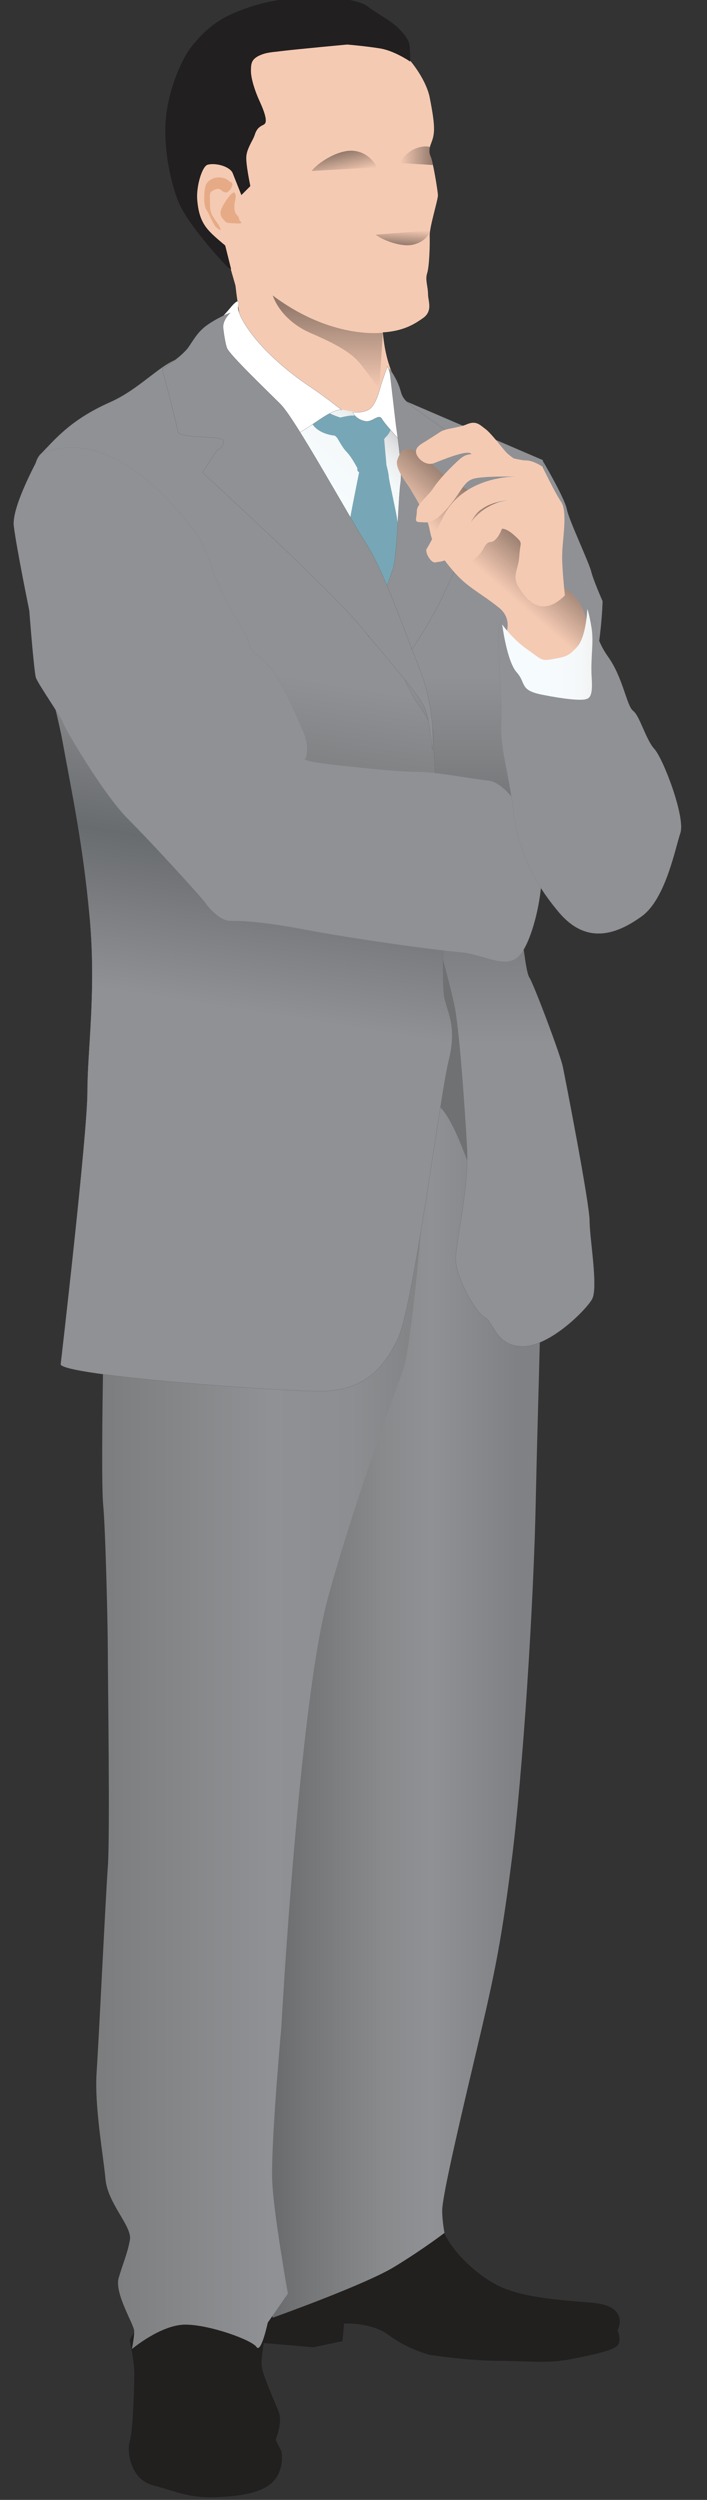 <?xml version="1.0" encoding="utf-8"?>
<?xml-stylesheet href="../../styles/viewer-avatars.css" type="text/css"?>
<!-- Generator: Adobe Illustrator 18.1.0, SVG Export Plug-In . SVG Version: 6.00 Build 0)  -->
<svg version="1.1" id="Male-Front" class="avatar-guide skin-darker" xmlns="http://www.w3.org/2000/svg" xmlns:xlink="http://www.w3.org/1999/xlink" x="0px" y="0px"
	 viewBox="0 0 214.4 757.4" style="enable-background:new 0 0 214.4 757.4;" xml:space="preserve">
<rect x="0" y="0" width="214.4" height="757.4" fill="#333333" stroke="none"/>
<path id="face" style="fill:#F5CAB3;" d="M129.5,82.9c-0.6,1.9,0.3,4,0.3,6.2c0,2.2,1.6,5.2-1.7,7.4c-1.8,1.2-5.2,3.8-12,4.2
	c0.4,4.5,1.4,10.1,4.1,15c5.8,10.7-9.7,12.8-25.4,12.8c-15.7,0-18.5-17-18.5-17s-3.1-9.3-4.9-25c-1.3-4.5-2.7-9.3-3.3-12.1
	c0-0.1,0-0.2-0.1-0.3c-3.6-2-10.1-8.4-10.7-14.3c-0.4-4.4,1.2-7.4,2.8-9.1c-1.6-5.2-2.9-10.2-3.1-14C56.6,26.1,61.7,2.5,88.6,2.5
	c27,0,40.1,18.8,41.7,27c1.7,8.6,1.6,10.8,0.6,13.5c-0.9,2.2-0.8,3.3-0.3,4.4c0.6,1.1,2.2,10.5,2.2,11.8c0,1.4-2.5,9.4-2.5,12.1
	C130.4,74,130.2,80.9,129.5,82.9z"/>
<linearGradient id="SVGID_1_" gradientUnits="userSpaceOnUse" x1="-298.448" y1="-136.522" x2="-298.448" y2="-143.496" gradientTransform="matrix(-1.213 0.28 0.225 0.974 -226.479 269.575)">
	<stop  offset="0" style="stop-color:#000000;stop-opacity:0"/>
	<stop  offset="1" style="stop-color:#000000;stop-opacity:0.4"/>
</linearGradient>
<path style="fill:url(#SVGID_1_);" d="M114.4,50.7c-0.7-1.1-2.6-4.5-7.1-5c-4.5-0.5-10.7,3.4-12.8,6.1"/>
<linearGradient id="SVGID_2_" gradientUnits="userSpaceOnUse" x1="-5056.968" y1="1238.051" x2="-5056.968" y2="1229.971" gradientTransform="matrix(-0.902 -6.180000e-02 4.230000e-02 -0.615 -4489.37 518.366)">
	<stop  offset="0" style="stop-color:#000000;stop-opacity:0"/>
	<stop  offset="1" style="stop-color:#000000;stop-opacity:0.4"/>
</linearGradient>
<path style="fill:url(#SVGID_2_);" d="M130.6,69.8c-0.4,0.9-1.5,3.4-5.2,4.3c-3.6,0.9-9.3-1.3-11.5-3"/>
<linearGradient id="SVGID_3_" gradientUnits="userSpaceOnUse" x1="-943.693" y1="117.867" x2="-943.693" y2="89.456" gradientTransform="matrix(-1 0 0 1 -844.263 0)">
	<stop  offset="0" style="stop-color:#000000;stop-opacity:0"/>
	<stop  offset="0.902" style="stop-color:#000000;stop-opacity:0.4"/>
</linearGradient>
<path style="fill:url(#SVGID_3_);" d="M116.1,100.8c0,0-15.5,2.2-33.4-11.3c0,0,2.1,7.4,11.7,11.5c9.6,4.1,13,6.8,15.1,9.5
	c2.1,2.7,5.5,7.4,5.5,7.4L116.1,100.8z"/>
<linearGradient id="SVGID_4_" gradientUnits="userSpaceOnUse" x1="82.682" y1="173.3" x2="127.308" y2="128.674">
	<stop  offset="0.472" style="stop-color:#F6FBFD"/>
	<stop  offset="0.703" style="stop-color:#F4F8F9"/>
	<stop  offset="0.786" style="stop-color:#ECEFEF"/>
	<stop  offset="0.845" style="stop-color:#E0E1E2"/>
	<stop  offset="0.893" style="stop-color:#CFD0D1"/>
	<stop  offset="0.934" style="stop-color:#BBBBBD"/>
	<stop  offset="0.97" style="stop-color:#A4A5A7"/>
	<stop  offset="1" style="stop-color:#8C8E90"/>
</linearGradient>
<path style="fill:url(#SVGID_4_);" d="M88.4,124.6c0,0,0-6.1,10.5-2c10.5,4.1,24.3,2.4,24.3,2.4s5.4,2,4.4,16.9
	c-1,14.9-8.5,39.6-9.1,41.9c-0.7,2.4-2,16.9-14.9,5.8c-12.8-11.2-22.3-12.2-22-22.7c0.3-10.5,7.1-51.1,7.1-51.1L88.4,124.6z"/>
<path id="shirt" style="fill:#77A7B6;" d="M120.9,187.8c-0.7,1-12.5-5.8-14.5-8.8c-2-3-1-15.2-0.7-18.9c0.3-2.8,2.3-12.5,3.2-17
	c-0.8-0.5-0.5-1.2-0.5-1.2s-1.7-3.4-3.4-5.1c-0.8-0.8-1.8-2.5-2.8-4.2c-0.4-0.3-0.6-0.6-0.6-0.6s-4.7-0.3-6.8-3.4
	c-2-3.1,2-5.8,2-5.8l2.4,2c0,0,1.5,0.9,4,1.7c1.5-0.4,3.1-0.6,3.1-0.6s4.1,0,6.1,0l2.7-2.1c0,0,4.1,2.7,3.7,5.1
	c-0.3,2.4-2,3.7-2,3.7s0,0.2-0.3,0.4c0,0,0,0,0,0l0.7,7.9c0.4,1.5,0.7,3,0.7,3.5c0,1,2.7,12.5,2.7,14.2c0,1.7,1.4,6.1,3,9.1
	C125.3,170.9,121.6,186.8,120.9,187.8z"/>
<path style="fill:#FFFFFF;stroke:#656869;stroke-width:5.704700e-02;stroke-miterlimit:10;" d="M72.2,93.1c0,0-0.3,1.9,3.4,7.1
	c4.9,6.9,12.8,13.2,17.9,16.6c5.1,3.4,10.1,7.4,10.1,7.4s-1.4-0.7-6.8,3c-5.4,3.7-11.2,7.1-11.2,7.1s-6.4,1-7.1-0.7
	c-0.7-1.7-6.1-14.9-8.5-18.3c-2.4-3.4-5.7-11.8-6.1-12.9c-0.3-1-0.3-2.4-0.3-2.4s4.1-4.1,6.8-7.4C73.3,89.4,72.2,93.1,72.2,93.1z"/>
<path style="fill:#FFFFFF;stroke:#656869;stroke-width:5.704700e-02;stroke-miterlimit:10;" d="M110.7,127.6
	c2.2,0.5,4.1-2.4,5.1-0.7c1,1.7,5.1,6.1,5.1,6.1s-1-5.4-1-7.1c0-1.7-0.3-5.4-0.7-8.5c-0.3-3.1-1.7-6.4-1.7-6.4s-1.7,4.7-2,5.8
	c-0.3,1-1.4,5.7-3.4,7.1c-2,1.4-5.1,1-5.1,1S107.7,127,110.7,127.6z"/>
<path style="fill:#221F1F;stroke:#221F1F;stroke-width:0.523;stroke-miterlimit:10;" d="M39.6,709c0,0,1.4,6.8,1.4,9.9
	c0,3.2-0.4,18-1.4,20.7c-0.9,2.7,0,11.3,6.8,13.1c6.8,1.8,11.3,4.1,19.8,3.6c8.6-0.4,14.4-1.8,17.1-5.4c2.7-3.6,1.8-8.1,1.8-8.1
	l-1.8-3.6c0,0,2.3-5.4,0.9-8.6c-1.3-3.2-4.5-10.4-5-13.1c-0.5-2.7,0.5-5.9,0.9-11.7c0.5-5.9-25.2-11.3-31.6-6.8
	C42.3,703.6,39.6,709,39.6,709z"/>
<path style="fill:#221F1F;stroke:#221F1F;stroke-width:0.523;stroke-miterlimit:10;" d="M78.8,709.5l16.2,1.4l8.6-1.8l0.5-5.4
	c0,0,8.6-0.5,14,3.6c5.4,4.1,12.2,5.9,12.2,5.9s11.7,1.8,20.7,1.8c9,0,14.4,0.9,21.6-0.4c7.2-1.4,13.1-2.7,14.4-4.1
	c1.4-1.3,0-4.5,0-4.5s4.1-7.2-7.7-8.1c-11.7-0.9-21.2-1.8-28-5c-6.8-3.2-16.7-12.2-18-19.8c-1.3-7.7-45.5-4.5-45.5-4.5
	s-17.1,9.9-18,11.3C68.9,681.1,70.7,709,78.8,709.5z"/>
<linearGradient id="SVGID_5_" gradientUnits="userSpaceOnUse" x1="65.725" y1="486.019" x2="164.028" y2="486.019">
	<stop  offset="0.184" style="stop-color:#6A6C6E"/>
	<stop  offset="0.291" style="stop-color:#767779"/>
	<stop  offset="0.51" style="stop-color:#898A8C"/>
	<stop  offset="0.663" style="stop-color:#909194"/>
	<stop  offset="0.926" style="stop-color:#808184"/>
</linearGradient>
<path style="fill:url(#SVGID_5_);" d="M82.7,702.2c0,0,28.4-10.1,37.2-15.6c8.8-5.4,14.9-10.1,14.9-10.1s-0.7-3.4-0.7-6.8
	c0-3.4,3.4-18.9,9.5-44.6c6.1-25.7,8.1-34.5,11.5-60.9c3.4-26.4,6.8-78.5,7.4-110.9c0.7-32.5,2-64.3,1.4-79.1
	c-0.7-14.9-8.1-45.3-8.1-45.3L142,269.8l-20.7,36.1c0,0-35.8,60.9-36.5,64.3c-0.7,3.4-10.8,120.4-10.8,129.2
	c0,8.8-8.8,128.5-8.1,131.9C66.4,634.6,82.7,702.2,82.7,702.2z"/>
<linearGradient id="SVGID_6_" gradientUnits="userSpaceOnUse" x1="29.125" y1="510.813" x2="128.668" y2="510.813">
	<stop  offset="1.840490e-02" style="stop-color:#7B7D7E"/>
	<stop  offset="0.528" style="stop-color:#909194"/>
	<stop  offset="0.781" style="stop-color:#8D8E91"/>
	<stop  offset="0.967" style="stop-color:#838486"/>
	<stop  offset="1" style="stop-color:#808184"/>
</linearGradient>
<path style="fill:url(#SVGID_6_);" d="M31.3,412.1c0,0-0.7,36.5,0,44c0.7,7.4,1.4,36.5,1.4,44.6c0,8.1,0.7,55.5,0,64.9
	c-0.7,9.5-2.7,52.1-3.4,62.2c-0.7,10.2,2,25,2.7,32.5c0.7,7.4,8.1,14.2,7.4,18.3c-0.7,4-2,6.8-3.4,11.5c-1.4,4.7,4.7,14.2,4.7,16.2
	c0,2-0.7,5.4-0.7,5.4s8.8-7.4,16.2-7.4c7.4,0,20.3,4.7,21.6,6.8c1.4,2,3.4-7.4,3.4-7.4l6.1-8.8c0,0-4.1-23-4.7-33.1
	c-0.7-10.2,2.7-47.4,2.7-47.4s5.4-98.7,14.2-130.5c8.8-31.8,21-63.6,23-69.7c2-6.1,6.1-46,6.1-59.5c0-13.5-8.1-44.6-8.1-44.6
	s-50.7,2.7-57.5,6.8C56.3,320.7,26.5,399.2,31.3,412.1z"/>
<path style="fill:#707173;" d="M146.6,367c0.8,2.7,13.1-78.4,7.8-79.4c-5.2-1-24.2-24.5-30.1-24.5c-5.9,0-26.8-10.8-33.3,22.6
	c-6.5,33.3-19.6,26.5-4.6,63.7c15,37.3-4.6,13.7,15,37.3C121.1,410.2,119.1,272.9,146.6,367z"/>
<path style="fill:#909194;stroke:#808184;stroke-width:5.704700e-02;stroke-miterlimit:10;" d="M164.5,139.5c0,0,6.8,11.5,7.4,14.9
	c0.7,3.4,6.8,16.2,7.4,18.9c0.7,2.7,3.4,8.8,3.4,8.8s0,5.4-1.4,14.9c-1.4,9.5,2,23.7-14.2,24.4c-16.2,0.7-25-20.3-25.7-25.7
	C140.8,190.2,149,136.1,164.5,139.5z"/>
<linearGradient id="SVGID_7_" gradientUnits="userSpaceOnUse" x1="147.988" y1="408" x2="147.988" y2="120.528">
	<stop  offset="0.319" style="stop-color:#909194"/>
	<stop  offset="0.528" style="stop-color:#696C6F"/>
	<stop  offset="0.62" style="stop-color:#7F8183"/>
	<stop  offset="0.706" style="stop-color:#909194"/>
</linearGradient>
<path style="fill:url(#SVGID_7_);stroke:#656869;stroke-width:5.704700e-02;stroke-miterlimit:10;" d="M120.6,120.5l44,18.9
	l4.1,49.4c0,0-6.8,54.8-8.1,62.2c-1.4,7.4-4.7,25-3.4,28.4c1.4,3.4,2,14.9,3.4,16.9c1.3,2,9.5,23.7,10.1,27
	c0.7,3.4,8.1,41.3,8.1,46.7c0,5.4,2.7,20.3,0.7,23.7c-2,3.4-12.8,14.2-21,14.2c-8.1,0-8.8-7.4-11.5-8.8c-2.7-1.3-8.8-12.2-8.8-17.6
	c0-5.4,4.1-21.6,3.4-33.8c-0.7-12.2-2-31.1-3.4-40.6c-1.4-9.5-11.5-42.6-12.2-44.6c-0.7-2-10.1-52.1-10.1-54.1
	c0-2,3.4-18.9,7.4-32.5c4.1-13.5,1.4-43.3,1.4-43.3L120.6,120.5z"/>
<linearGradient id="SVGID_8_" gradientUnits="userSpaceOnUse" x1="43.792" y1="418.402" x2="92.06" y2="113.653">
	<stop  offset="0.374" style="stop-color:#909194"/>
	<stop  offset="0.528" style="stop-color:#696C6F"/>
	<stop  offset="0.62" style="stop-color:#7F8183"/>
	<stop  offset="0.706" style="stop-color:#909194"/>
</linearGradient>
<path style="fill:url(#SVGID_8_);stroke:#656869;stroke-width:5.704700e-02;stroke-miterlimit:10;" d="M18.4,413.4
	c0,0,8.1-69.7,8.1-82.5c0-12.8,2.7-30.4,0.7-52.8c-2-22.3-5.4-37.9-8.1-52.8c-2.7-14.9-10.8-39.2-9.5-54.1
	c1.3-14.9-1.4-29.6,2.7-33.6c4.1-4.1,8.8-10.3,21-15.7c12.2-5.4,18.9-16.9,27.1-12.9c8.1,4.1,39.9,44.6,47.3,62.2
	c7.4,17.6,16.2,38.6,18.9,41.9c2.7,3.4,4.7,8.1,4.7,8.1s2,41.9,2.7,51.4c0.7,9.5,0,24.4,0.7,29.1c0.7,4.7,4.1,8.8,1.4,19.6
	c-2.7,10.8-10.8,75.1-15.6,84.6c-4.7,9.5-10.8,15.6-23.7,15.6C84,421.5,19.8,416.8,18.4,413.4z"/>
<path style="fill:#909194;stroke:#808184;stroke-width:5.704700e-02;stroke-miterlimit:10;" d="M12.3,137.6c0,0-8.8,15.6-8.1,21.7
	c0.7,6.1,4.7,25.7,4.7,25.7s1.4,18.3,2,20.3c0.7,2,7.4,11.5,8.1,13.5c0.7,2,12.2,21.6,19.6,29.1c7.4,7.4,22.3,23.7,23.7,25.7
	c1.4,2,4.7,5.4,7.4,5.4c2.7,0,8.8,0,23,2.7c14.2,2.7,38.6,6.1,46.7,6.8c8.1,0.7,14.9,6.1,18.9,0c4.1-6.1,7.4-22.3,5.4-30.4
	c-2-8.1-9.5-21-15.6-21.6c-6.1-0.7-16.2-2.7-21.6-2.7c-5.4,0-12.2-0.7-24.3-2c-12.2-1.4-9.5-2-9.5-2s1.4-3.4-0.7-8.1
	c-2-4.7-7.4-18.3-12.9-22.3c-5.4-4.1,0,0-8.4-13.5c-5.4-8.6-8.5-21.6-11.2-24.3C57,158.6,35.3,127.5,12.3,137.6z"/>
<path style="fill:#909194;stroke:#808184;stroke-width:5.877600e-02;stroke-miterlimit:10;" d="M151.2,191.8
	c0-14.3,29.5-3.4,29.5-3.4s-0.9,4.1,3.7,10.6c4.6,6.5,5.6,14.9,7.6,16.4c2,1.5,3.8,8.6,6.4,11.5c2.7,2.9,9.5,20.7,7.9,25.5
	c-1.6,4.8-4.5,20-11.7,25.2c-7.2,5.2-16.5,9-25.1-1.2c-8.6-10.2-12.3-19.4-13.9-31.3c-1.5-11.9-4-18.3-3.6-26
	C152.3,211.3,151.2,206,151.2,191.8z"/>
<path style="fill:#909194;stroke:#656869;stroke-width:5.704700e-02;stroke-miterlimit:10;" d="M122.2,200.7c0,0,7.4-10.1,12.5-21
	c5.1-10.8,9.5-21.6,9.5-21.6s1.7-9.1,1.7-10.5c0-1.4,13.5,0.3-4.1-12.5c-17.6-12.8-19.3-12.8-20.3-16.6c-1-3.7-3.4-6.8-3.4-6.8
	l2,17.2c0,0,2,13.2,1.4,17.2c-0.7,4.1-1,22.3-2.4,26.4c-1.4,4.1-7.4,20.3-7.4,20.3L122.2,200.7z"/>
<path id="left-hand" style="fill:#F5CAB3;" d="M153.7,191.2c0,0,1.4-4.1-2.4-7.1c-3.7-3-6.8-4.7-10.1-7.4c-3.4-2.7-7.8-8.5-9.5-11.8
	c-1.7-3.4-1-5.1-3-9.1c-2-4.1-3.4-6.1-4.1-7.4c-0.7-1.4-5.1-6.4-4.1-9.1c1-2.7,2-4.1,5.4-2.7c3.4,1.4,4.7,4.1,8.5,7.1
	c3.7,3,13.2,7.8,13.2,7.8s6.4,1,8.1,4.7c1.7,3.7,7.4,14.5,7.4,15.6c0,1,0.3,2.4,3.7,4.4c3.4,2,4.4,1.4,7.1,4.1
	c2.7,2.7,3.7,6.4,4.1,8.1c0.3,1.7,0.3,9.8-1.4,12.2c-1.7,2.4-5.8,8.5-12.2,5.4C158.1,202.7,153.7,203,153.7,191.2z"/>
<linearGradient id="left-hand-gradient_1_" gradientUnits="userSpaceOnUse" x1="136.07" y1="183.856" x2="158.612" y2="157.925">
	<stop  offset="0.429" style="stop-color:#000000;stop-opacity:0"/>
	<stop  offset="0.902" style="stop-color:#000000;stop-opacity:0.4"/>
</linearGradient>
<path id="left-hand-gradient" style="fill:url(#left-hand-gradient_1_);" d="M153.7,191.2c0,0,1.4-4.1-2.4-7.1
	c-3.7-3-6.8-4.7-10.1-7.4c-3.4-2.7-7.8-8.5-9.5-11.8c-1.7-3.4-1-5.1-3-9.1c-2-4.1-3.4-6.1-4.1-7.4c-0.7-1.4-5.1-6.4-4.1-9.1
	c1-2.7,2-4.1,5.4-2.7c3.4,1.4,4.7,4.1,8.5,7.1c3.7,3,13.2,7.8,13.2,7.8s6.4,1,8.1,4.7c1.7,3.7,7.4,14.5,7.4,15.6
	c0,1,0.3,2.4,3.7,4.4c3.4,2,4.4,1.4,7.1,4.1c2.7,2.7,3.7,6.4,4.1,8.1c0.3,1.7,0.3,9.8-1.4,12.2c-1.7,2.4-5.8,8.5-12.2,5.4
	C158.1,202.7,153.7,203,153.7,191.2z"/>
<path style="fill:#909194;stroke:#656869;stroke-width:5.704700e-02;stroke-miterlimit:10;" d="M69.8,94.8c0,0-2.7,0.9-6.1,3.1
	c-3.3,2.1-4.4,4.1-6.4,7.1c-2,3-8.1,6.8-8.1,6.8s4.4,16.6,4.7,18.9c0.3,2.4,13.9,1,13.9,3c0,2-2,2.7-2,2.7l-4.4,6.8
	c0,0,37.9,34.5,47.7,46.3c9.8,11.8,17.9,21,19.6,24.7c1.7,3.7,2.4,13.2,2.4,13.2s1.4-11.8-4.1-25.4c-5.4-13.5-10.5-28.7-15.9-37.2
	c-5.4-8.5-21.6-37.9-26-42.3c-4.4-4.4-15.6-15.1-16.3-17.1c-0.7-2.1-1.1-5.9-1.1-5.9S67.2,97.4,69.8,94.8z"/>
<linearGradient id="SVGID_9_" gradientUnits="userSpaceOnUse" x1="152.343" y1="198.203" x2="179.637" y2="198.203">
	<stop  offset="0.472" style="stop-color:#F6FBFD"/>
	<stop  offset="0.878" style="stop-color:#F5F8F9"/>
	<stop  offset="1" style="stop-color:#F2F2F2"/>
</linearGradient>
<path style="fill:url(#SVGID_9_);" d="M152.3,189.2c0,0,1.4,11.2,4.4,14.5c3,3.4,0.7,5.4,7.8,6.8c7.1,1.4,11.2,1.7,12.9,1.4
	c1.7-0.3,2.4-1.4,2-7.1c-0.3-5.7,0.7-10.1,0-14.5c-0.7-4.4-1.3-5.8-1.3-5.8s-0.3,8.5-3.1,11.5c-2.7,3-3.7,3-7.4,3.7
	c-3.7,0.7-3.4,0-7.8-3C155.4,193.6,152.3,189.2,152.3,189.2z"/>
<path id="right-hand" style="fill:#F5CAB3;" d="M129.2,166.6C129.1,166.7,129.2,166.6,129.2,166.6L129.2,166.6z M171.3,180.4
	c-7.3,7.2-11.8,1-14-2.5c-2.2-3.5,0-5.4,0.2-9.6c0.2-4.2,1.3-3.5-1.3-5.9c-2.7-2.5-4-2.2-4-2.2s-0.7,2.2-2.2,3.5
	c-1.5,1.2-1.8-0.5-3.5,2.7c-1.8,3.2-6,5.2-7.6,5.4c-1.6,0.2-1.3-1.7-1.3-1.7c0.3-1.2,0.6-2.3,0.9-3.4c-2.6,3.8-5.5,3.4-6.5,3.7
	c-1.1,0.2-2.7-2.2-2.7-3.5c0-0.2,0-0.2-0.1-0.3c0.2-0.3,1.3-1.9,5-9.6c6.2-13.1,22.4-12.6,22.4-12.6s-8.9-0.2-12.4,0.5
	c-3.6,0.7-3.8,3.5-8.4,8.9c-4.7,5.4-6.4,4.4-8.4,4.4c-2,0-1-1.1-1-3.3c0-2.2,3-4.1,5-7c2-3,5.3-6.3,7.7-8.5c1.4-1.3,2.4-1.7,3.9-1.8
	c-0.1-0.1-0.2-0.2-0.2-0.2c-1.4-1.1-8.8,2-11.1,2.9c-2.3,0.9-4.7-0.9-5.4-2.7c-0.7-1.8,1.1-2.9,2.3-3.6c1.1-0.7,3.2-2,5-3.2
	c1.8-1.1,5.4-1.1,8.1-2.3c2.7-1.1,3.8,0.2,5.4,1.4c1.6,1.1,4.7,5.2,6.1,6.8c0.6,0.7,1.6,1.5,2.6,2.2c1.5,0.3,2.8,0.6,3.7,0.6
	c2.3,0,5,1.9,5,1.9s3.7,7.8,5.7,10.7c2,3,0.3,11.9,0.3,15.6C170.3,171.2,171.3,180.4,171.3,180.4z M153.9,151.6
	c-2.7,0.2-5.6,1.1-7.9,2.7c-1.4,0.9-2.2,2.1-3.2,3.9C146.4,153.5,150.8,152,153.9,151.6z"/>
<path id="hair" style="fill:#211F1F;" d="M124.4,18.2l0,0.5l-0.4-0.3c0,0-4.5-3-8.6-3.7c-4.2-0.7-10-1.2-10.1-1.2
	c-0.1,0-15.1,1.4-19.3,1.9c-0.6,0.1-1.1,0.1-1.6,0.2c-3,0.3-4.3,0.5-6.1,1.4c-2,1.1-2.2,2.2-2.2,4.5c0,2.4,1.3,6.3,2.6,9.1
	c1.8,3.9,2.3,6.2,1.6,6.9c-0.2,0.2-0.5,0.4-0.8,0.5c-0.7,0.4-1.6,0.9-2.2,2.7c-0.3,1-0.8,1.8-1.2,2.6c-0.7,1.4-1.3,2.7-1.4,4.1
	c-0.2,2.3,1.2,8.8,1.2,8.9l0,0.1l-2.7,2.7l-2.7-6.8c-1.1-2-5.2-3-7.5-2.4c-1.7,0.4-3.5,6.5-3.2,10.5c0.6,7.8,3.4,9.6,8.5,14l1.8,7.2
	l-1.2-0.8c-0.5-0.5-12.2-12.7-15-20.2c-3-8-4.4-18.1-3.5-25.7c0.9-7.7,4.4-16.9,8.1-21.3c3.6-4.3,7-7.4,12.8-9.8
	c3.9-1.6,11.2-4.5,23-4.5c2.7,0,5.5,0.1,8.5,0.4c0.2,0,6.2,0.2,8.9,2.4c1.1,0.9,2.4,1.6,3.7,2.5c1.8,1.1,3.7,2.3,5.3,3.8
	c2.3,2.4,2.8,3.3,3.2,4.2l0.1,0.3C124.4,13.9,124.4,17.8,124.4,18.2z"/>
<g id="hand-shadow">
	<path style="fill:#E6AB86;" d="M71.3,58.7c0,0,0.4,0.3,0,2.1c-0.4,1.8-0.2,3.3,0.2,3.9c0.4,0.6,0.9,0.8,1,1.6
		c0.1,0.8,1.7,1.5-0.4,1.4c-2.1-0.1-3.3,0-3.8-0.6c-0.5-0.6-2-1.7-1.2-3.7C67.9,61.4,70.9,57,71.3,58.7z"/>
	<path style="fill:#E6AB86;" d="M69.6,55c0,0-0.6-0.9-2.5-1.2c-1.9-0.3-4.3,0.7-4.8,2.6c-0.5,1.9-0.6,5.9,0.3,7.2
		c0.9,1.3,2.2,4.8,3.1,5.4c0.9,0.6,1.4,1.2,1.1,0.2c-0.3-1-0.8-1.4-1.7-2.8c-0.9-1.4-1.4-2-1.4-4.5c0-2.5-0.3-3.5,0.6-4
		c0.9-0.5,1.9-1.1,2.9-0.2c1,0.9,1.7,0.7,2.3,0.1C70.1,57.2,71.3,55.4,69.6,55z"/>
</g>
<linearGradient id="SVGID_10_" gradientUnits="userSpaceOnUse" x1="121.244" y1="47.188" x2="131.345" y2="47.188">
	<stop  offset="0" style="stop-color:#000000;stop-opacity:0"/>
	<stop  offset="1" style="stop-color:#000000;stop-opacity:0.4"/>
</linearGradient>
<path style="fill:url(#SVGID_10_);" d="M128.3,44.4c-4.5,0.6-6.4,3.9-7.1,5l10.1,0.6c-0.3-1.3-0.5-2.4-0.7-2.7
	c-0.4-0.8-0.5-1.6-0.2-2.8C129.7,44.4,129,44.3,128.3,44.4z"/>
</svg>

